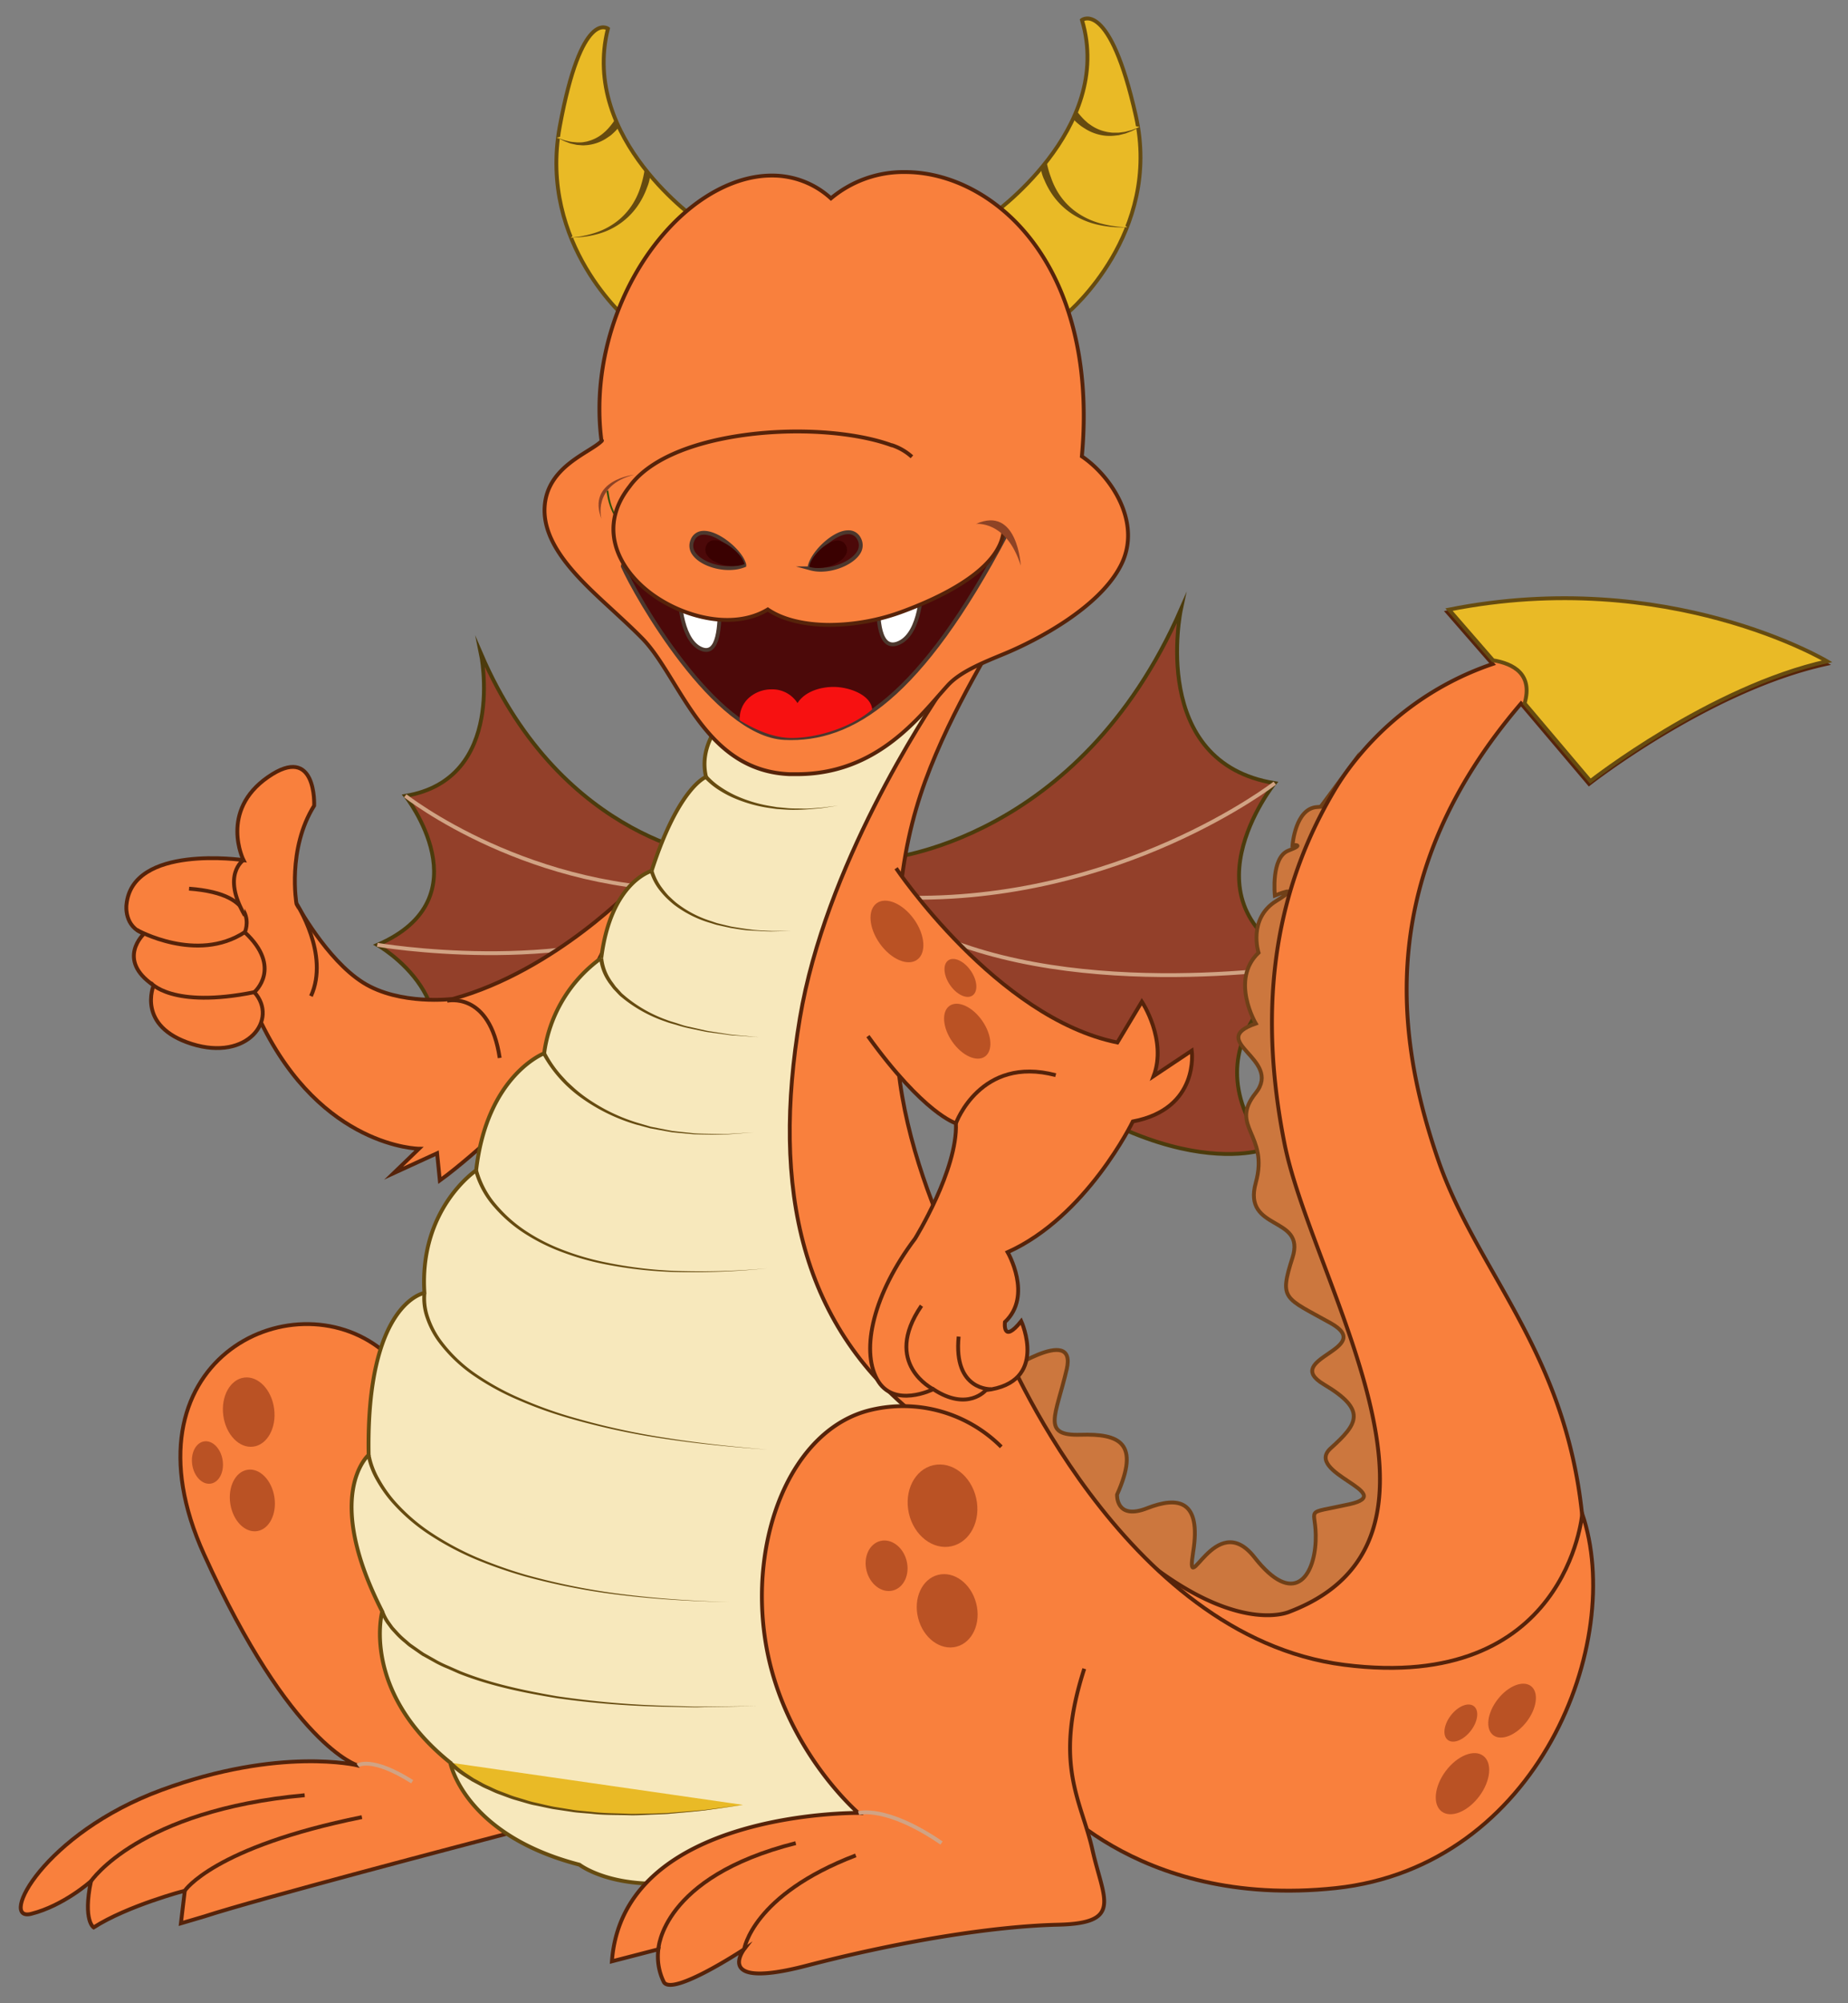 <svg id="Layer_1" data-name="Layer 1" xmlns="http://www.w3.org/2000/svg" viewBox="0 0 480 520"><rect x="0" y="0" width="480" height="520" fill="#808080" stroke="none"/><defs><style>.cls-1{fill:#93402a;stroke:#4c3b0c;}.cls-1,.cls-12,.cls-14,.cls-15,.cls-2,.cls-3,.cls-4,.cls-5,.cls-6{stroke-miterlimit:10;}.cls-2,.cls-4{fill:none;}.cls-2{stroke:#d1a384;}.cls-3,.cls-7{fill:#f9803d;}.cls-3,.cls-4{stroke:#56230a;}.cls-5,.cls-9{fill:#f7e8bc;}.cls-12,.cls-5{stroke:#664b10;}.cls-6{fill:#cc773e;stroke:#704018;}.cls-8{fill:#ba5224;}.cls-10{fill:#664b10;}.cls-11,.cls-12{fill:#e9ba26;}.cls-13{fill:#325109;}.cls-14{fill:#4c0909;}.cls-14,.cls-15{stroke:#4c372d;}.cls-15{fill:#fff;}.cls-16{fill:#f71111;}.cls-17{fill:#3a0101;}.cls-18{fill:#8e4325;}</style></defs><path class="cls-1" d="M229.86,222.91s50.36-4.25,76.86-64.68c0,0-8.48,39.76,24.39,45.06,0,0-26,32.34,9,47.18,0,0-33.4,18.55-11.13,47.71,0,0-31.81,12.72-84.29-39.23C244.7,259,220.32,239.87,229.86,222.91Z"/><path class="cls-2" d="M331.11,203.29s-40.29,31.28-97,29.69"/><path class="cls-2" d="M340.12,250.47s-59.9,10.07-99.66-9"/><path class="cls-1" d="M186.86,222.65s-40.58-3.48-61.94-53c0,0,6.83,32.6-19.65,36.95,0,0,20.93,26.51-7.27,38.68,0,0,26.92,15.21,9,39.12,0,0,25.63,10.43,67.92-32.16C174.9,252.21,194.55,236.56,186.86,222.65Z"/><path class="cls-2" d="M105.27,206.57s32.46,25.64,78.18,24.34"/><path class="cls-2" d="M98,245.25s48.28,8.26,80.32-7.39"/><path class="cls-3" d="M133.21,475.58l-1.5.39c-9.8,2.57-64.89,17-78.72,21.52l-6,1.77L48,490.78s-14.84,3.88-23.68,9.54c0,0-2.82-1.77-.7-12,0,0-7.07,6.36-15.55,8.48S11.29,475.93,42,464.63s50.89-6.37,50.89-6.37S75.6,453.32,53,403.49s22.61-72.09,46.29-53,48.42,89.41,48.42,89.41"/><path class="cls-4" d="M48,490.78S55.46,479.47,94,471.69"/><path class="cls-4" d="M23.66,488.3S36,469.93,79.14,466"/><path class="cls-3" d="M49.1,230.68C68.18,232.09,63.59,242,63.59,242c9.89,9.19,2.47,15.55,2.47,15.55,6.36,7.07-1.76,18-16.25,13.43s-9.9-15.2-9.9-15.2c-9.89-6.71-2.47-13.43-2.47-13.43-5.3-1.77-4.6-7.42-4.6-7.42,1.42-15.9,30.4-11.66,30.4-11.66s-6.37-12.72,6.36-21.56,12,7.42,12,7.42C74.54,220.43,77,234.57,77,234.57s7.77,14.49,17.31,20.49,23.33,4.24,23.33,4.24c26.86-7.42,47.71-29.68,47.71-29.68l-33.46,66.44-5.65.47s-7.07,6.36-12,9.89l-.71-7.06-11.3,5.18,6.59-6.36s-25.21-.24-41-32.75"/><path class="cls-3" d="M35.55,241.4s15.55,8.72,28,.59"/><path class="cls-3" d="M39.09,255.06s5.42,6.84,27,2.48"/><path class="cls-3" d="M63.24,223.26s-5.78,3.77.35,14.37"/><path class="cls-3" d="M77,234.57s8.71,13.19,3.77,24"/><path class="cls-3" d="M116.13,259.78s11.07-2.6,13.66,14.84"/><path class="cls-5" d="M190.81,183.68s-9.9,7.77-7.42,18c0,0-7.07,2.48-14.14,24.39,0,0-10.6,2.82-13.07,22.61a36.41,36.41,0,0,0-14.84,24.74s-14.85,5.65-17.67,30.39c0,0-14.85,9.9-13.43,31.81,0,0-15.2,2.47-14.49,42.05,0,0-12,10.25,3.53,40.64,0,0-5.65,20.5,17.67,39.23,0,0,3.53,18.73,33.57,26.5,0,0,11.31,8.84,35.7,2.83s41.34-4.95,53.71-21.2,6.72-119.45,6.72-119.45S208.13,295,220.14,256.48s22.27-70,30-83.05-6.36-61.14-6.36-61.14l-61.14,39.23Z"/><path class="cls-6" d="M260.07,356.84s19.79-13.43,17-1.41-6.72,17.31,3.53,17,15.55,2.12,9.54,15.55c0,0-.35,6.71,7.78,3.53s14.13-2.12,12,11.31,5.66-11.66,15.91,1.42,15.54,4.94,15.9-4.25-3.89-6.71,8.83-9.54-12-8.13-4.94-14.49,9.54-9.89-1.77-16.61,13.78-9.18,1.77-15.9-13.43-6-9.9-17-13.07-6.72-9.54-19.44-7.07-14.49,0-23.32-13.08-13.43,0-18c0,0-6.72-11.31.71-18.38,0,0-2.83-8.84,4.59-13.43s-.35-1.41-.35-1.41-1.06-9.9,3.53-11.67,1.06-1.41,1.06-1.41.71-9.54,6.36-9.89,1.42-.71,1.42-.71l7.06-9.54s-13.43,29.33-13.43,59,11.67,68.92,21.21,86.94,21.91,64.67-8.84,78.1S267.5,391.47,260.07,356.84Z"/><path class="cls-3" d="M395.07,182.62C356.9,227.14,362.56,269.2,373.52,301c10,29.05,33,49.55,37.42,92.2.42,4,.68,8.29.74,12.76.22,15.94-5,28.34-13.27,37.51A53.49,53.49,0,0,1,390,451a61.75,61.75,0,0,1-6.53,4.1,64.35,64.35,0,0,1-6.66,3.14c-17.69,7.23-38.9,7.45-55.56,1.79-29.28-9.95-38.42-52.41-40.7-66.68-.47-3-.64-4.7-.64-4.7a145.79,145.79,0,0,0,21.3,19.29c22.22,16,33.83,10.39,33.83,10.39,49.82-19.08,5.65-85.88-1.42-121.57-6.73-34-2.88-62.54,10.63-87.47.07-.13.14-.27.22-.4.6-1.11,1.23-2.21,1.87-3.3q1.54-2.62,3.23-5a77.62,77.62,0,0,1,38.12-28.23l-.23-.26L376,158.94c56.89-11.31,98.24,13.43,98.24,13.43-30.39,6.71-61.49,31.1-61.49,31.1l-17.11-20.2Z"/><path class="cls-3" d="M246.65,176.26s-.38.52-1.07,1.52c-5.54,8.09-31.2,47.14-37.81,86.47-7.42,44.18,0,80.58,32.51,105s30,94.71,30,94.71,24,31.8,76.69,26.15,75.27-64,64-97.18c0,0-3.88,46.64-61.84,39.22s-88.7-83.4-88.7-83.4-26.51-40.28-27.57-78.45,2.12-55.48,10.25-74.57,17.62-31.93,23.63-46.42"/><path class="cls-7" d="M232.75,225.38s26.15,38.87,57.48,45.23l6.36-10.6s6.6,9.9,3.06,19.32l9.9-6.6s2.12,15.08-15.31,18.38c0,0-12,24.74-32.52,33.93,0,0,6.6,11.3-.7,18.14,0,0-.71,5.89,4.24-.24,0,0,7.3,16-9.19,17.91,0,0-4.71,5.65-13.66-.24,0,0-10.37,5.18-14.61-2.59s-.94-22.15,9.89-36.52c0,0,11.08-17.9,10.6-29.92,0,0-8.24-2.36-22.85-22.62"/><path class="cls-4" d="M232.75,225.38s26.15,38.87,57.48,45.23l6.36-10.6s6.6,9.9,3.06,19.32l9.9-6.6s2.12,15.08-15.31,18.38c0,0-12,24.74-32.52,33.93,0,0,6.6,11.3-.7,18.14,0,0-.71,5.89,4.24-.24,0,0,7.3,16-9.19,17.91,0,0-4.71,5.65-13.66-.24,0,0-10.37,5.18-14.61-2.59s-.94-22.15,9.89-36.52c0,0,11.08-17.9,10.6-29.92,0,0-8.24-2.36-22.85-22.62"/><path class="cls-7" d="M248.29,291.58s6.37-17.67,25.92-12.49"/><path class="cls-4" d="M248.29,291.58s6.37-17.67,25.92-12.49"/><path class="cls-7" d="M257.48,360.61s-9.89.47-8.48-13.66"/><path class="cls-4" d="M257.48,360.61s-9.89.47-8.48-13.66"/><path class="cls-7" d="M242.41,360.61S229,354,239.34,338.94"/><path class="cls-4" d="M242.41,360.61S229,354,239.34,338.94"/><path class="cls-7" d="M260.07,375.57A36.08,36.08,0,0,0,226.15,366c-20.85,5-31.81,33.57-27.21,60.78s24,43.82,24,43.82-61.14-.7-64,38.52L171,506a15,15,0,0,0,1.41,8.48c2.12,3.89,20.85-8.48,20.85-8.48s-8.12,10.6,16.26,4.24S258,500,274.92,499.61s11.66-6.71,8.83-19.44-10.25-21.91-2.12-47"/><path class="cls-4" d="M260.07,375.57A36.08,36.08,0,0,0,226.15,366c-20.85,5-31.81,33.57-27.21,60.78s24,43.82,24,43.82-61.14-.7-64,38.52L171,506a15,15,0,0,0,1.41,8.48c2.12,3.89,20.85-8.48,20.85-8.48s-8.12,10.6,16.26,4.24S258,500,274.92,499.61s11.66-6.71,8.83-19.44-10.25-21.91-2.12-47"/><path class="cls-4" d="M171,506s.71-18.73,35.69-27.56"/><path class="cls-4" d="M193.28,506s2.12-14.13,29-24.38"/><ellipse class="cls-8" cx="244.79" cy="390.87" rx="8.96" ry="10.78" transform="translate(-80.38 63.81) rotate(-12.78)"/><ellipse class="cls-8" cx="246.03" cy="418.12" rx="7.78" ry="9.62" transform="translate(-96.2 74.27) rotate(-14.39)"/><ellipse class="cls-8" cx="230.29" cy="406.43" rx="5.36" ry="6.63" transform="translate(-93.79 69.99) rotate(-14.39)"/><path class="cls-9" d="M183.39,201.7s9.54,11.66,34.28,7.42"/><path class="cls-10" d="M183.78,201.38a17.79,17.79,0,0,0,3.33,2.87,27.69,27.69,0,0,0,3.89,2.22,35.71,35.71,0,0,0,8.59,2.68l2.23.37,2.26.21c1.5.19,3,.11,4.53.17s3-.15,4.54-.22l4.52-.56-4.51.68c-1.51.11-3,.29-4.54.35s-3.05.1-4.56,0l-2.29-.15-2.26-.31a36.62,36.62,0,0,1-8.81-2.5,27.38,27.38,0,0,1-4.07-2.17,19.13,19.13,0,0,1-3.63-3Z"/><path class="cls-9" d="M169.25,226.09s3.54,17,36.4,15.54"/><path class="cls-10" d="M169.74,226a13.59,13.59,0,0,0,2.27,4.53,20.48,20.48,0,0,0,1.65,2c.62.59,1.25,1.2,1.91,1.75a28.11,28.11,0,0,0,9.22,4.85l1.24.43c.42.13.85.22,1.28.33l2.56.62c1.73.3,3.47.58,5.21.79s3.52.3,5.28.36h5.29l-5.29.12c-1.77,0-3.53-.16-5.3-.23s-3.51-.41-5.26-.67l-2.6-.57c-.43-.1-.87-.18-1.3-.3l-1.27-.4a28.92,28.92,0,0,1-9.52-4.74c-.71-.56-1.37-1.17-2-1.77a23,23,0,0,1-1.78-2,14.55,14.55,0,0,1-2.54-4.84Z"/><path class="cls-9" d="M156.18,248.7s0,18.38,41,20.5"/><path class="cls-10" d="M156.68,248.7a12.36,12.36,0,0,0,1.92,5.51c.25.43.57.81.86,1.23l.44.61c.16.19.33.37.5.55l1,1.12c.35.36.76.66,1.13,1a35.51,35.51,0,0,0,10.56,6c.94.38,1.94.63,2.9.95s1.94.67,3,.86l3,.68,1.5.34c.5.11,1,.17,1.51.25l3,.47c1,.16,2,.34,3,.4l6.13.56-6.14-.43c-1,0-2-.21-3.06-.34l-3.05-.41c-.51-.07-1-.12-1.52-.22l-1.51-.31-3-.63a30.43,30.43,0,0,1-3-.8c-1-.3-2-.53-2.95-.9a36,36,0,0,1-10.87-5.87c-.4-.34-.82-.64-1.19-1l-1.09-1.14c-.17-.19-.36-.37-.53-.57l-.48-.63c-.3-.42-.65-.82-.92-1.27a13,13,0,0,1-2.18-6Z"/><path class="cls-9" d="M141.34,273.44s10.95,25.09,54.42,20.5"/><path class="cls-10" d="M141.79,273.24a28.16,28.16,0,0,0,4.29,6.18l1.29,1.4,1.4,1.29a34,34,0,0,0,2.94,2.42,46.8,46.8,0,0,0,13.61,6.84l3.68,1.09,3.76.75,1.89.37,1.91.21,3.82.4c2.56.15,5.12.14,7.69.21l7.69-.46-7.69.58c-2.56,0-5.14,0-7.71-.08l-3.84-.34-1.92-.18-1.9-.34-3.81-.69-3.72-1a47.4,47.4,0,0,1-13.9-6.71,34.16,34.16,0,0,1-10.39-11.5Z"/><path class="cls-9" d="M123.67,303.83s5.65,32.16,75.62,25.45"/><path class="cls-10" d="M124.16,303.75a22.78,22.78,0,0,0,4.9,9.12A35.83,35.83,0,0,0,137,319.8a49,49,0,0,0,9.49,4.76,67.74,67.74,0,0,0,10.21,3,110.9,110.9,0,0,0,21.2,2.42,190.79,190.79,0,0,0,21.38-.74,193.19,193.19,0,0,1-21.38,1,111.41,111.41,0,0,1-21.31-2.18,70.26,70.26,0,0,1-10.33-2.94,49.94,49.94,0,0,1-9.66-4.72,36.63,36.63,0,0,1-8.22-7,23.68,23.68,0,0,1-5.22-9.52Z"/><path class="cls-9" d="M110.24,335.64s-6.36,33.92,89.05,40.64"/><path class="cls-10" d="M110.73,335.73a14.72,14.72,0,0,0,.78,6.23,22,22,0,0,0,2.92,5.73,37.75,37.75,0,0,0,9.3,9A66.53,66.53,0,0,0,135.19,363a106.7,106.7,0,0,0,12.31,4.54,188.48,188.48,0,0,0,25.64,5.74c8.67,1.37,17.4,2.29,26.15,3-8.75-.61-17.5-1.46-26.18-2.74A188.48,188.48,0,0,1,147.36,368a104.91,104.91,0,0,1-12.42-4.45,66.51,66.51,0,0,1-11.63-6.26,38.74,38.74,0,0,1-9.6-9.13,22.93,22.93,0,0,1-3.09-5.93,15.47,15.47,0,0,1-.87-6.72Z"/><path class="cls-9" d="M95.75,377.69s3.88,36.4,93.65,38.17"/><path class="cls-10" d="M96.24,377.64a19.91,19.91,0,0,0,2.23,6.09,34,34,0,0,0,3.71,5.45,47.5,47.5,0,0,0,9.95,8.75,74.78,74.78,0,0,0,11.72,6.33,116.89,116.89,0,0,0,12.58,4.49,170.61,170.61,0,0,0,26.24,5.2c8.87,1.09,17.79,1.66,26.73,1.91-8.94-.17-17.87-.65-26.76-1.67a169.61,169.61,0,0,1-26.34-5,116.94,116.94,0,0,1-12.7-4.4,75,75,0,0,1-11.89-6.28,48.11,48.11,0,0,1-10.19-8.81,34.68,34.68,0,0,1-3.88-5.57,20.7,20.7,0,0,1-2.39-6.43Z"/><path class="cls-9" d="M99.28,418.33s7.19,27.8,97.42,24.5"/><path class="cls-10" d="M99.77,418.21a11.87,11.87,0,0,0,1.42,2.73l.93,1.3c.34.4.71.79,1.07,1.19a21.09,21.09,0,0,0,2.31,2.22c.41.35.8.72,1.22,1.05l1.32.93,1.32.93.67.46.7.4,2.82,1.6a31.29,31.29,0,0,0,2.92,1.4l3,1.33c8,3.25,16.61,5.06,25.16,6.55a238,238,0,0,0,26,2.41l6.53.2,3.26.1c1.09,0,2.18,0,3.27,0l13.06-.16-13.06.28c-1.09,0-2.18.07-3.27.06l-3.27-.07-6.53-.14a234.22,234.22,0,0,1-26-2.17c-8.6-1.4-17.21-3.14-25.37-6.34l-3-1.32a29.69,29.69,0,0,1-3-1.39l-2.88-1.6-.73-.39-.68-.47-1.35-.94-1.36-.94c-.44-.33-.84-.71-1.27-1.07a19.87,19.87,0,0,1-2.41-2.27c-.37-.41-.76-.8-1.12-1.23l-1-1.34a12.64,12.64,0,0,1-1.59-3Z"/><path class="cls-11" d="M117,457.56s18,20.49,76,10.95"/><path class="cls-10" d="M117.33,457.23a24.76,24.76,0,0,0,3.71,3.06l2,1.32,2.15,1.18c.7.41,1.46.72,2.2,1.07s1.47.71,2.23,1l2.3.87a20.52,20.52,0,0,0,2.32.81l2.35.71a21.88,21.88,0,0,0,2.37.65c1.6.36,3.19.76,4.8,1.08l4.87.79c.8.15,1.62.22,2.44.3l2.45.23c3.27.41,6.57.38,9.85.53,1.65.07,3.29-.05,4.94-.06s3.29-.07,4.93-.14c3.28-.27,6.57-.49,9.84-.82l9.8-1.3-9.78,1.43c-3.27.37-6.56.62-9.84.94-1.65.09-3.3.13-4.95.2s-3.29.18-4.94.12c-3.3-.1-6.6,0-9.89-.4l-2.47-.2c-.82-.07-1.64-.13-2.46-.27l-4.9-.73c-1.63-.31-3.24-.69-4.85-1-.82-.15-1.61-.39-2.41-.62l-2.38-.69c-.8-.21-1.58-.5-2.36-.79l-2.33-.86c-.78-.28-1.52-.66-2.29-1s-1.53-.65-2.25-1.07l-2.2-1.17-2.12-1.33a25,25,0,0,1-3.93-3.17Z"/><ellipse class="cls-8" cx="64.59" cy="366.55" rx="6.66" ry="9.04" transform="translate(-47.22 11.55) rotate(-7.49)"/><ellipse class="cls-8" cx="65.51" cy="389.49" rx="5.79" ry="8.06" transform="translate(-59.5 14.84) rotate(-8.91)"/><ellipse class="cls-8" cx="53.85" cy="379.65" rx="3.99" ry="5.55" transform="translate(-58.12 12.91) rotate(-8.91)"/><ellipse class="cls-8" cx="232.97" cy="241.77" rx="5.45" ry="9.02" transform="translate(-97.11 180.36) rotate(-35.52)"/><ellipse class="cls-8" cx="251.35" cy="269.46" rx="4.75" ry="8.04" transform="matrix(0.82, -0.57, 0.57, 0.82, -108.47, 189.99)"/><ellipse class="cls-8" cx="249.45" cy="253.87" rx="3.27" ry="5.54" transform="translate(-99.96 186.16) rotate(-34.54)"/><ellipse class="cls-8" cx="379.86" cy="463.01" rx="9.02" ry="5.45" transform="translate(-218.38 490.86) rotate(-53.3)"/><ellipse class="cls-8" cx="392.75" cy="444.02" rx="8.04" ry="4.75" transform="translate(-198.74 483.37) rotate(-52.31)"/><ellipse class="cls-8" cx="379.44" cy="447.25" rx="5.54" ry="3.27" transform="translate(-206.47 474.09) rotate(-52.31)"/><path class="cls-2" d="M223,470.63s7.07-2.12,21.56,7.78"/><path class="cls-2" d="M92.92,458.26s3.53-2.47,14.14,4.24"/><path class="cls-12" d="M474.58,171.66c-30.39,6.72-61.49,31.1-61.49,31.1L396,182.57c2.21-7.58-2.89-10.29-8.2-11.17l-11.44-13.16C433.23,146.93,474.58,171.66,474.58,171.66Z"/><path class="cls-12" d="M181.66,57.49s-31-21.28-23.76-50.05c0,0-6.86-5.28-12.51,25.41s17.8,50.31,17.8,50.31S184.33,74.22,181.66,57.49Z"/><path class="cls-11" d="M168.13,44.72s-1.3,16.28-19.89,17"/><path class="cls-10" d="M167.46,43.87a26.08,26.08,0,0,1-.94,4.16,19,19,0,0,1-1.27,3.29A17.66,17.66,0,0,1,161,56.85a18.48,18.48,0,0,1-6,3.44,25.78,25.78,0,0,1-6.79,1.38,25.88,25.88,0,0,0,6.92-.89,18.45,18.45,0,0,0,11.35-8.7,21.46,21.46,0,0,0,1.61-3.47,11.21,11.21,0,0,0,.77-2.87Z"/><path class="cls-11" d="M160.11,32.14s-5.53,8.79-15.51,3.58"/><path class="cls-10" d="M159.73,31.07a18.57,18.57,0,0,1-1.64,2.15c-.23.27-.49.51-.73.77l-.79.69a10.07,10.07,0,0,1-3.68,1.92,5,5,0,0,1-1,.23,5.09,5.09,0,0,1-1,.13l-1.06,0-1.05-.1-.53-.06-.52-.12-1.05-.25c-.68-.21-1.35-.5-2-.75.65.32,1.29.69,2,1l1,.38.51.19.54.12,1.09.24,1.11.09a5.24,5.24,0,0,0,1.12,0,7.1,7.1,0,0,0,1.12-.12A11.18,11.18,0,0,0,157.36,36c.33-.21.65-.44,1-.67s.62-.49.91-.76a12.85,12.85,0,0,0,1.67-1.82Z"/><path class="cls-12" d="M257.09,56.19s32.48-22.52,23.94-51c0,0,7.17-5.56,14,24.91s-17.59,51-17.59,51S254.7,73,257.09,56.19Z"/><path class="cls-11" d="M271.15,42.87S273,59.1,292.81,59"/><path class="cls-10" d="M271.84,42A25.26,25.26,0,0,0,273,46.12a19.19,19.19,0,0,0,1.45,3.24,17.58,17.58,0,0,0,4.66,5.36,19.64,19.64,0,0,0,6.48,3.2A29.21,29.21,0,0,0,292.81,59a29.31,29.31,0,0,1-7.4-.61,20.45,20.45,0,0,1-6.94-2.86,18.83,18.83,0,0,1-5.39-5.39,20.6,20.6,0,0,1-1.81-3.41,10.16,10.16,0,0,1-.9-2.84Z"/><path class="cls-11" d="M279.36,30s6.13,8.57,16.62,2.95"/><path class="cls-10" d="M279.73,28.89A18.88,18.88,0,0,0,281.54,31c.25.26.53.48.79.73s.57.45.87.66a10.81,10.81,0,0,0,4,1.78,6.54,6.54,0,0,0,1.09.19,5.8,5.8,0,0,0,1.11.09h1.12l1.12-.15.56-.08.55-.14,1.11-.29c.73-.24,1.43-.56,2.15-.84-.68.36-1.35.75-2.06,1.08l-1.09.42-.54.21-.57.14-1.15.29-1.18.13a12,12,0,0,1-2.4,0,12.17,12.17,0,0,1-4.6-1.47c-.36-.2-.7-.42-1.05-.64s-.68-.46-1-.72a12.48,12.48,0,0,1-1.83-1.75Z"/><path class="cls-13" d="M271.23,113.14c2.36-.25,6.37,1,8.95,2.77l.27-.4C275.18,111.86,271.23,113.14,271.23,113.14Z"/><path class="cls-3" d="M281,118.46c2.31-25-3.52-46.36-16.44-60.07-8.23-8.73-19-13.73-29.47-13.73a29.41,29.41,0,0,0-19.26,6.83,22.57,22.57,0,0,0-15.37-5.92c-9.15,0-19.07,5.17-27.22,14.19-12.67,14-19.61,35.08-17,54.74-.27.29.37-.37,0,0-3.1,3.08-14,6.54-14.76,16.85-.83,11,10.79,20.65,19.11,28.4,2,1.85,4.06,3.76,6.06,5.79,3,3,5.6,7.28,8.37,11.76,6.64,10.76,14.17,23,30.05,23.66.65,0,1.31,0,1.95,0,18.93,0,29.69-12.28,36.81-20.41.84-.95,1.63-1.86,2.37-2.67,3.13-3.41,8.65-5.69,14.49-8.1,9.27-3.82,24.28-12,30-22.21C297.2,136.26,288.69,123.64,281,118.46Z"/><path class="cls-14" d="M161.77,147c3.41,7.69,23.92,43.74,42,44.57,17.61.81,35.31-10.64,57.62-52.87C256.6,130.66,162.5,138.8,161.77,147Z"/><path class="cls-15" d="M239.37,152.63s-.12,11.49-5.73,14.18-5.49-7.09-5.61-10.49S239.37,152.63,239.37,152.63Z"/><path class="cls-15" d="M176.47,154.08s.11,11.49,5.31,14.18,5.07-7.09,5.19-10.49S176.47,154.08,176.47,154.08Z"/><path class="cls-16" d="M216.5,178.31c-3.28,0-7.39,1.11-9.36,4.2a7.74,7.74,0,0,0-6.71-3.57,8.85,8.85,0,0,0-5.94,2.23,7.21,7.21,0,0,0-2.35,5.7V187l.11.06c4.14,2.48,8.69,4.46,13.29,4.51h0c7.37,0,16.14-3.12,21-7.43h0C226.19,180.35,220.55,178.31,216.5,178.31Z"/><path class="cls-13" d="M158,127.36c0-.14-.48.07-.45.3.58,3.84,2,8.35,7,10.86l.22-.44C159.84,135.64,158.52,131.34,158,127.36Z"/><path class="cls-3" d="M236.86,118.58a14.6,14.6,0,0,0-5.14-3l-.13,0c-9.34-3.42-24.38-4.58-38.37-2.64-14.36,2-24.89,6.71-29.66,13.3-8.34,10.55-3.05,20.94,4.68,27.15,8.18,6.56,21.85,10.45,31.19,4.82,3.93,2.69,9.7,4,16.17,4a55.36,55.36,0,0,0,19-3.53c8.25-3.07,25.38-10.44,26.11-21.21l-.12-.34"/><path class="cls-14" d="M220.28,138.16c-3.82,0-9.51,5.65-10,9.11l0,.21.2.06a9.92,9.92,0,0,0,2.7.35c4,0,8.33-2,9.83-4.45a3.47,3.47,0,0,0,.13-3.57A3,3,0,0,0,220.28,138.16Z"/><path class="cls-17" d="M217.59,140.31c-2.8,0-7,4.14-7.36,6.68l0,.15.15.05a7.19,7.19,0,0,0,2,.26c2.94,0,6.11-1.44,7.21-3.27a2.57,2.57,0,0,0,.1-2.62A2.23,2.23,0,0,0,217.59,140.31Z"/><path class="cls-14" d="M182.52,138.31a3,3,0,0,0-2.65,1.94,3.46,3.46,0,0,0,.43,3.54c1.7,2.36,6.17,4,10.16,3.63a9.71,9.71,0,0,0,2.66-.58l.2-.08,0-.2C192.46,143.15,186.32,138,182.52,138.31Z"/><path class="cls-17" d="M185.37,140.23a2.2,2.2,0,0,0-1.94,1.42,2.56,2.56,0,0,0,.31,2.6c1.25,1.73,4.53,2.9,7.46,2.66a7.24,7.24,0,0,0,2-.42l.14-.06,0-.15C192.66,143.78,188.16,140,185.37,140.23Z"/><path class="cls-18" d="M253.51,136s7.91-1,11.62,10.82C265.13,146.82,264.33,131.15,253.51,136Z"/><path class="cls-18" d="M156.24,134.75s-2.53-8.66,8.44-11.52C164.68,123.23,152.3,124.62,156.24,134.75Z"/></svg>